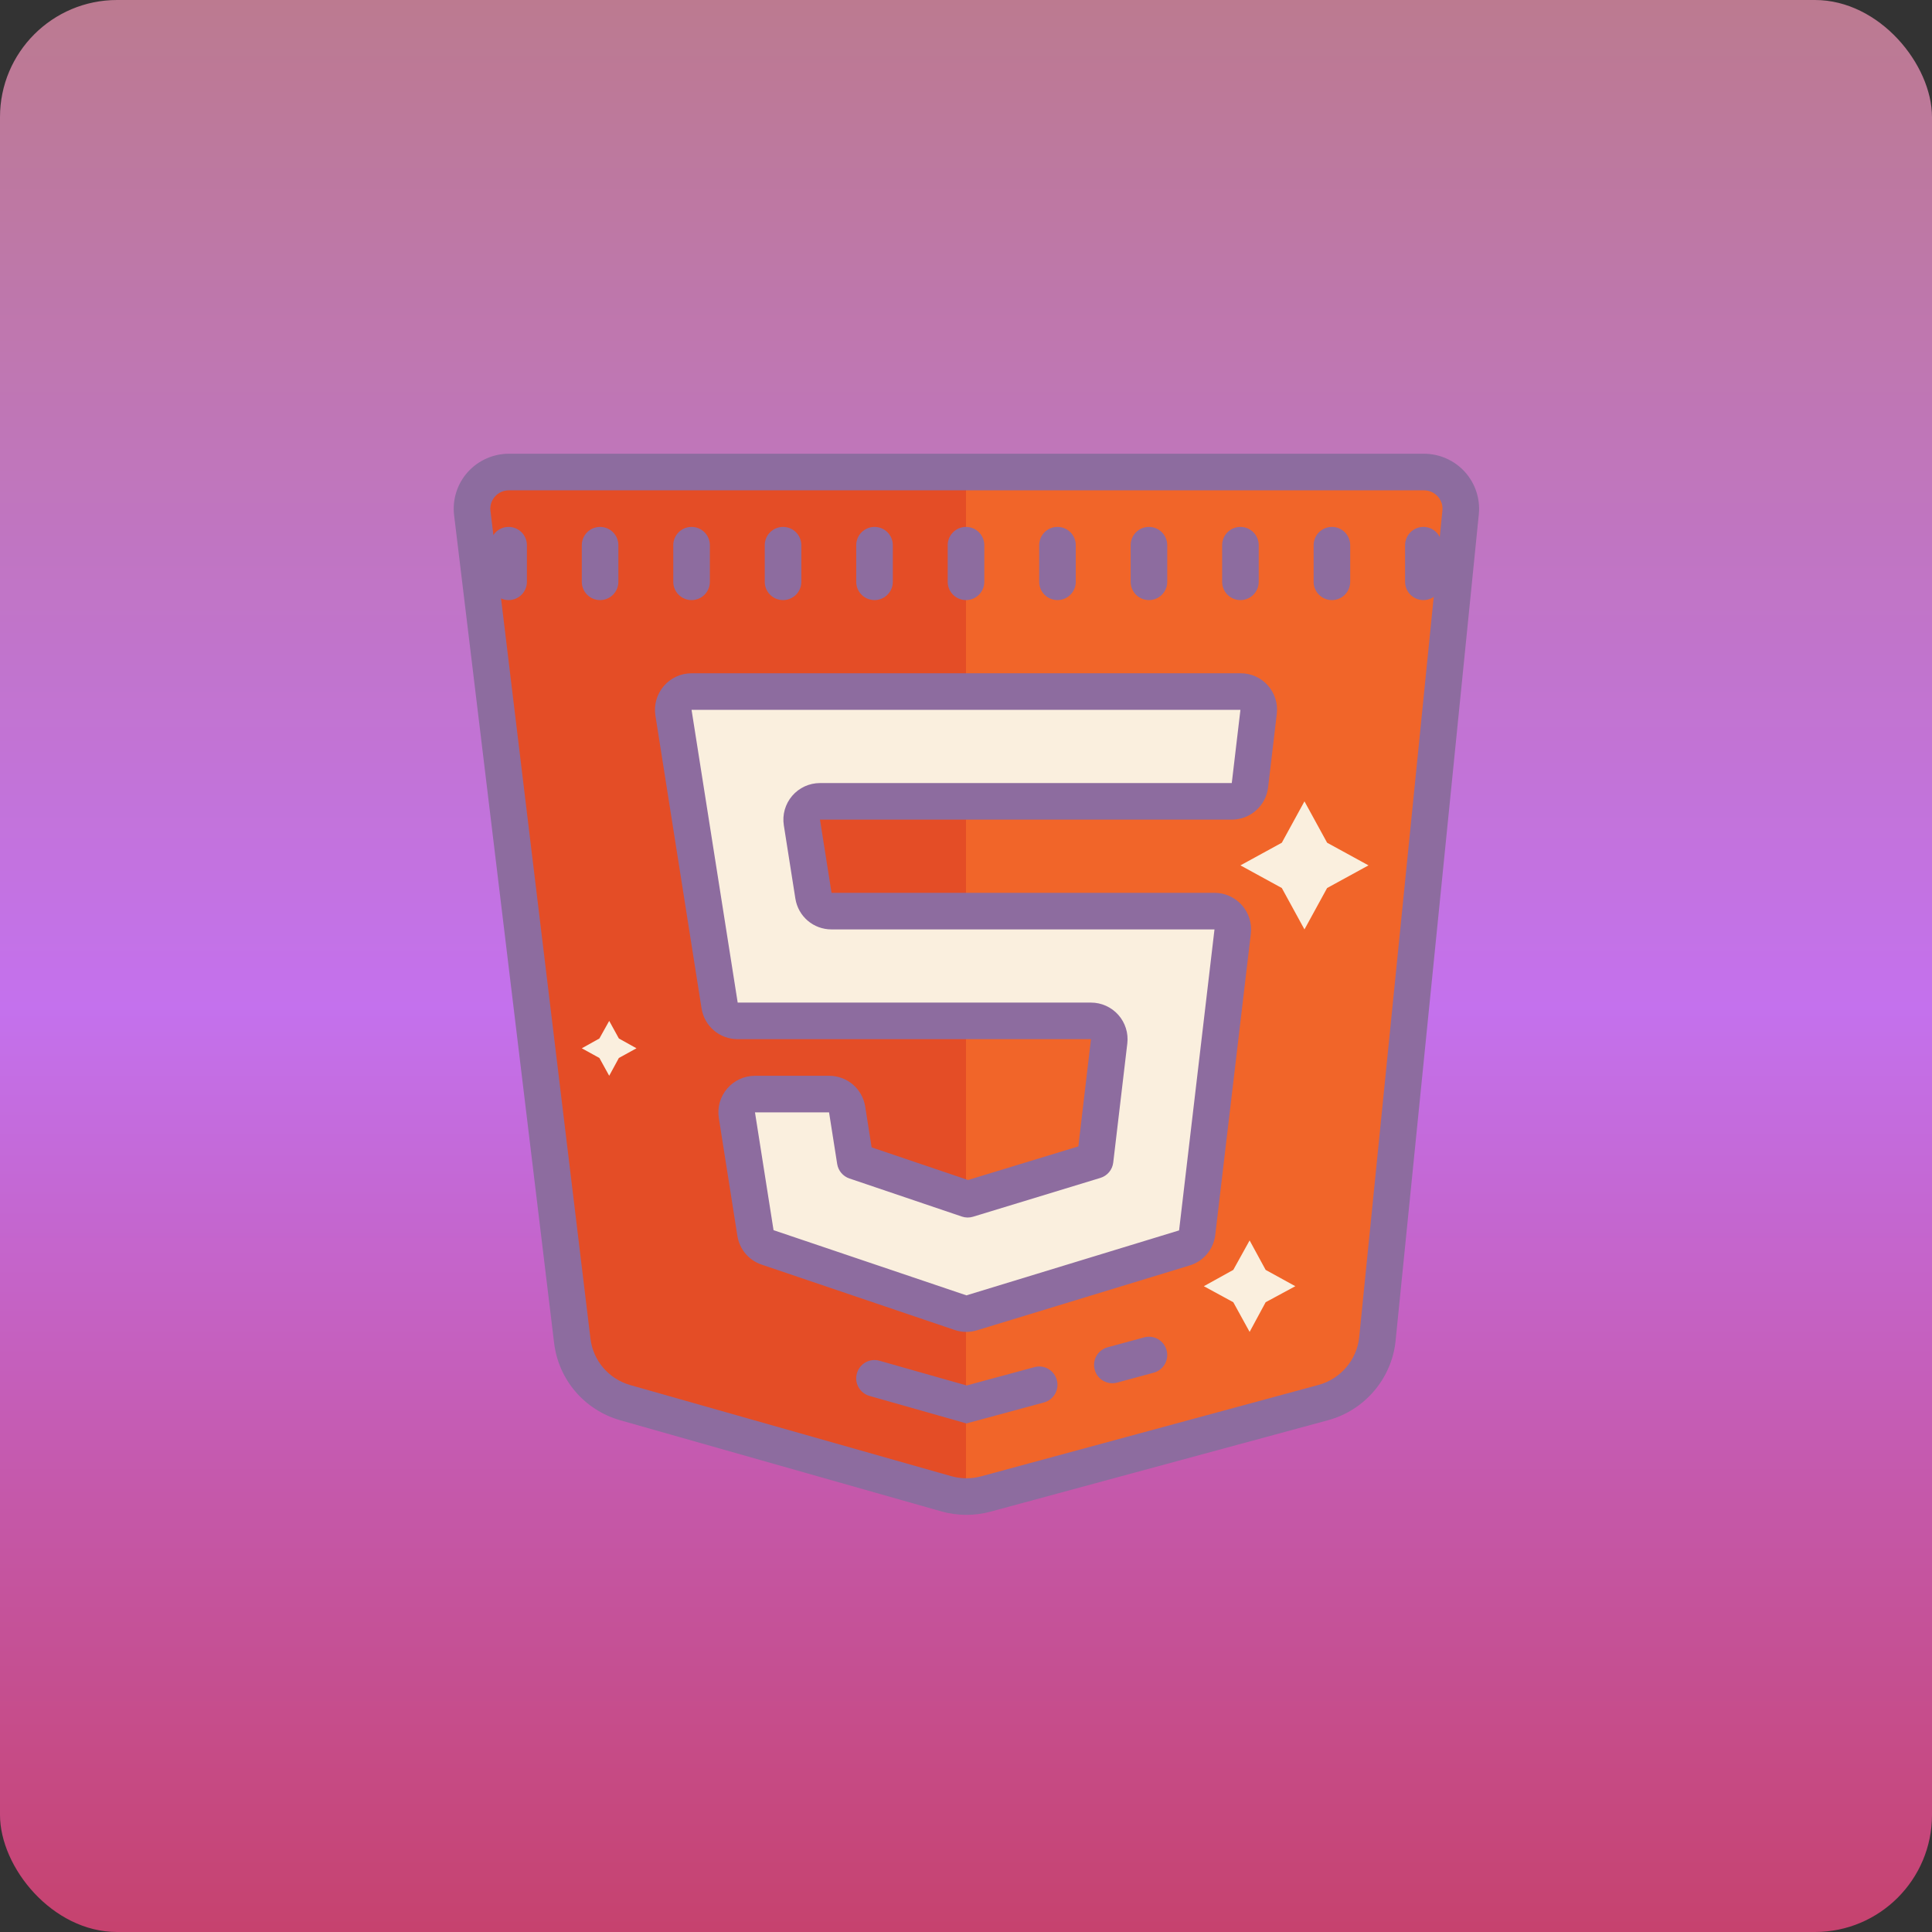 <svg width="330" height="330" viewBox="0 0 330 330" fill="none" xmlns="http://www.w3.org/2000/svg">
<rect x="0" y="0" width="330" height="330" fill="#333333" stroke="none"/>
<rect width="330" height="330" rx="20" fill="url(#paint0_linear_288_152)"/>
<path d="M80.671 87.638L97.752 229.031C98.359 234.041 101.931 238.203 106.815 239.591L161.612 255.144C163.828 255.772 166.174 255.788 168.399 255.184L226.031 239.572C231.074 238.206 234.746 233.894 235.265 228.725L249.481 87.516C249.853 83.825 246.937 80.625 243.203 80.625H86.934C83.153 80.625 80.218 83.909 80.671 87.638Z" fill="#E44D26"/>
<path d="M243.203 80.625H165V255.625C166.144 255.631 167.288 255.484 168.4 255.184L226.031 239.572C231.075 238.206 234.747 233.894 235.266 228.725L249.481 87.516C249.853 83.825 246.938 80.625 243.203 80.625Z" fill="#F16529"/>
<path d="M165.078 258.75C163.625 258.75 162.169 258.55 160.756 258.15L105.959 242.597C99.85 240.863 95.409 235.688 94.647 229.406L77.566 88.013C77.244 85.356 78.081 82.684 79.856 80.678C81.65 78.659 84.228 77.5 86.938 77.5H243.206C245.875 77.5 248.431 78.631 250.219 80.609C251.991 82.572 252.859 85.203 252.594 87.831L238.375 229.041C237.725 235.453 233.094 240.897 226.844 242.584L169.219 258.197C167.863 258.566 166.472 258.75 165.078 258.75ZM86.938 83.75C86.003 83.75 85.15 84.131 84.537 84.825C83.938 85.503 83.666 86.369 83.775 87.263L100.856 228.656C101.313 232.428 103.988 235.541 107.669 236.584L162.469 252.137C164.141 252.609 165.906 252.622 167.584 252.169L225.213 236.556C228.978 235.537 231.772 232.266 232.159 228.416L246.375 87.203C246.463 86.319 246.181 85.466 245.584 84.8C244.969 84.122 244.122 83.75 243.203 83.75H86.938Z" fill="#8D6C9F"/>
<path d="M86.875 102.5C85.147 102.5 83.75 101.103 83.75 99.375V93.125C83.75 91.397 85.147 90 86.875 90C88.603 90 90 91.397 90 93.125V99.375C90 101.103 88.603 102.5 86.875 102.5ZM102.5 102.5C100.772 102.5 99.375 101.103 99.375 99.375V93.125C99.375 91.397 100.772 90 102.5 90C104.228 90 105.625 91.397 105.625 93.125V99.375C105.625 101.103 104.228 102.5 102.5 102.5ZM118.125 102.5C116.397 102.5 115 101.103 115 99.375V93.125C115 91.397 116.397 90 118.125 90C119.853 90 121.25 91.397 121.25 93.125V99.375C121.25 101.103 119.853 102.5 118.125 102.5ZM133.75 102.5C132.022 102.5 130.625 101.103 130.625 99.375V93.125C130.625 91.397 132.022 90 133.75 90C135.478 90 136.875 91.397 136.875 93.125V99.375C136.875 101.103 135.478 102.5 133.75 102.5ZM149.375 102.5C147.647 102.5 146.25 101.103 146.25 99.375V93.125C146.25 91.397 147.647 90 149.375 90C151.103 90 152.5 91.397 152.5 93.125V99.375C152.5 101.103 151.103 102.5 149.375 102.5ZM165 102.5C163.272 102.5 161.875 101.103 161.875 99.375V93.125C161.875 91.397 163.272 90 165 90C166.728 90 168.125 91.397 168.125 93.125V99.375C168.125 101.103 166.728 102.5 165 102.5ZM180.625 102.5C178.897 102.5 177.5 101.103 177.5 99.375V93.125C177.5 91.397 178.897 90 180.625 90C182.353 90 183.75 91.397 183.75 93.125V99.375C183.75 101.103 182.353 102.5 180.625 102.5ZM196.25 102.5C194.522 102.5 193.125 101.103 193.125 99.375V93.125C193.125 91.397 194.522 90 196.25 90C197.978 90 199.375 91.397 199.375 93.125V99.375C199.375 101.103 197.978 102.5 196.25 102.5ZM211.875 102.5C210.147 102.5 208.75 101.103 208.75 99.375V93.125C208.75 91.397 210.147 90 211.875 90C213.603 90 215 91.397 215 93.125V99.375C215 101.103 213.603 102.5 211.875 102.5ZM227.5 102.5C225.772 102.5 224.375 101.103 224.375 99.375V93.125C224.375 91.397 225.772 90 227.5 90C229.228 90 230.625 91.397 230.625 93.125V99.375C230.625 101.103 229.228 102.5 227.5 102.5ZM243.125 102.5C241.397 102.5 240 101.103 240 99.375V93.125C240 91.397 241.397 90 243.125 90C244.853 90 246.25 91.397 246.25 93.125V99.375C246.25 101.103 244.853 102.5 243.125 102.5Z" fill="#8D6C9F"/>
<path d="M211.932 118.125H118.125C116.207 118.125 114.741 119.838 115.041 121.734L122.916 171.737C123.157 173.256 124.466 174.375 126.004 174.375H186.347C188.219 174.375 189.669 176.009 189.45 177.866L187.047 198.203L165.294 204.834L146.085 198.328L144.697 189.513C144.457 187.994 143.147 186.875 141.61 186.875H128.957C127.038 186.875 125.572 188.591 125.869 190.487L129.038 210.609C129.216 211.741 130.007 212.681 131.094 213.047L164.072 224.216C164.388 224.322 164.713 224.375 165.041 224.375C165.338 224.375 165.635 224.331 165.922 224.244L202.307 213.156C203.475 212.8 204.325 211.784 204.466 210.572L210.544 159.119C210.766 157.259 209.316 155.625 207.444 155.625H142.032C140.494 155.625 139.185 154.506 138.944 152.988L136.975 140.488C136.675 138.591 138.141 136.875 140.063 136.875H210.397C211.982 136.875 213.316 135.691 213.5 134.116L214.985 121.556C215.2 119.731 213.772 118.125 211.932 118.125Z" fill="#FAEFDE"/>
<path d="M165.043 227.5C164.384 227.5 163.727 227.394 163.093 227.181L130.093 216.006C127.902 215.269 126.315 213.387 125.952 211.1L122.781 190.972C122.496 189.166 123.015 187.331 124.202 185.941C125.393 184.55 127.124 183.753 128.956 183.753H141.612C144.709 183.753 147.306 185.975 147.787 189.034L148.881 195.978L165.349 201.553L184.19 195.813L186.346 177.5H126.002C122.906 177.5 120.309 175.278 119.827 172.219L111.949 122.219C111.665 120.416 112.184 118.581 113.371 117.191C114.562 115.797 116.293 115 118.124 115H211.934C213.699 115 215.387 115.756 216.562 117.078C217.737 118.397 218.293 120.163 218.087 121.922L216.602 134.484C216.234 137.628 213.565 140 210.396 140H140.062L142.034 152.5H207.446C209.231 152.5 210.934 153.266 212.118 154.6C213.302 155.931 213.865 157.713 213.652 159.484L207.574 210.938C207.284 213.388 205.574 215.431 203.215 216.147L166.837 227.238C166.256 227.413 165.652 227.5 165.043 227.5ZM128.956 190L132.127 210.122L165.074 221.256L201.396 210.162L207.443 158.75H142.027C138.931 158.75 136.334 156.528 135.852 153.469L133.884 140.972C133.599 139.166 134.118 137.331 135.306 135.941C136.496 134.55 138.227 133.753 140.059 133.753H210.396L211.874 121.25H118.124L126.002 171.25H186.346C188.131 171.25 189.834 172.016 191.018 173.35C192.202 174.681 192.765 176.463 192.552 178.234L190.149 198.572C190.002 199.806 189.143 200.834 187.959 201.194L166.206 207.825C165.577 208.019 164.909 208.009 164.293 207.797L145.084 201.291C143.981 200.919 143.181 199.966 142.996 198.816L141.609 190H128.956ZM189.996 236.269C188.621 236.269 187.359 235.353 186.984 233.963C186.531 232.297 187.515 230.581 189.181 230.128L195.431 228.434C197.099 227.978 198.815 228.966 199.265 230.631C199.718 232.297 198.734 234.013 197.068 234.466L190.818 236.159C190.543 236.234 190.268 236.269 189.996 236.269ZM165.074 243.134L148.518 238.434C146.859 237.966 145.893 236.234 146.368 234.575C146.837 232.916 148.559 231.944 150.227 232.425L165.112 236.65L176.681 233.519C178.349 233.056 180.065 234.05 180.515 235.716C180.968 237.381 179.984 239.1 178.318 239.55L165.074 243.134Z" fill="#8D6C9F"/>
<path d="M222.812 136.875L226.681 143.944L233.75 147.812L226.681 151.681L222.812 158.75L218.944 151.681L211.875 147.812L218.944 143.944L222.812 136.875ZM213.444 211.875L216.181 216.906L221.25 219.694L216.181 222.431L213.444 227.5L210.656 222.431L205.625 219.694L210.656 216.906L213.444 211.875ZM104.056 174.375L105.709 177.381L108.716 179.056L105.709 180.709L104.056 183.75L102.381 180.709L99.375 179.056L102.381 177.381L104.056 174.375Z" fill="#FAEFDE"/>
<defs>
<linearGradient id="paint0_linear_288_152" x1="165" y1="0" x2="165" y2="330" gradientUnits="userSpaceOnUse">
<stop stop-color="#BC7A90"/>
<stop offset="0.521" stop-color="#C471ED"/>
<stop offset="1" stop-color="#C6426E"/>
<stop offset="1" stop-color="#272028"/>
</linearGradient>
</defs>
</svg>
